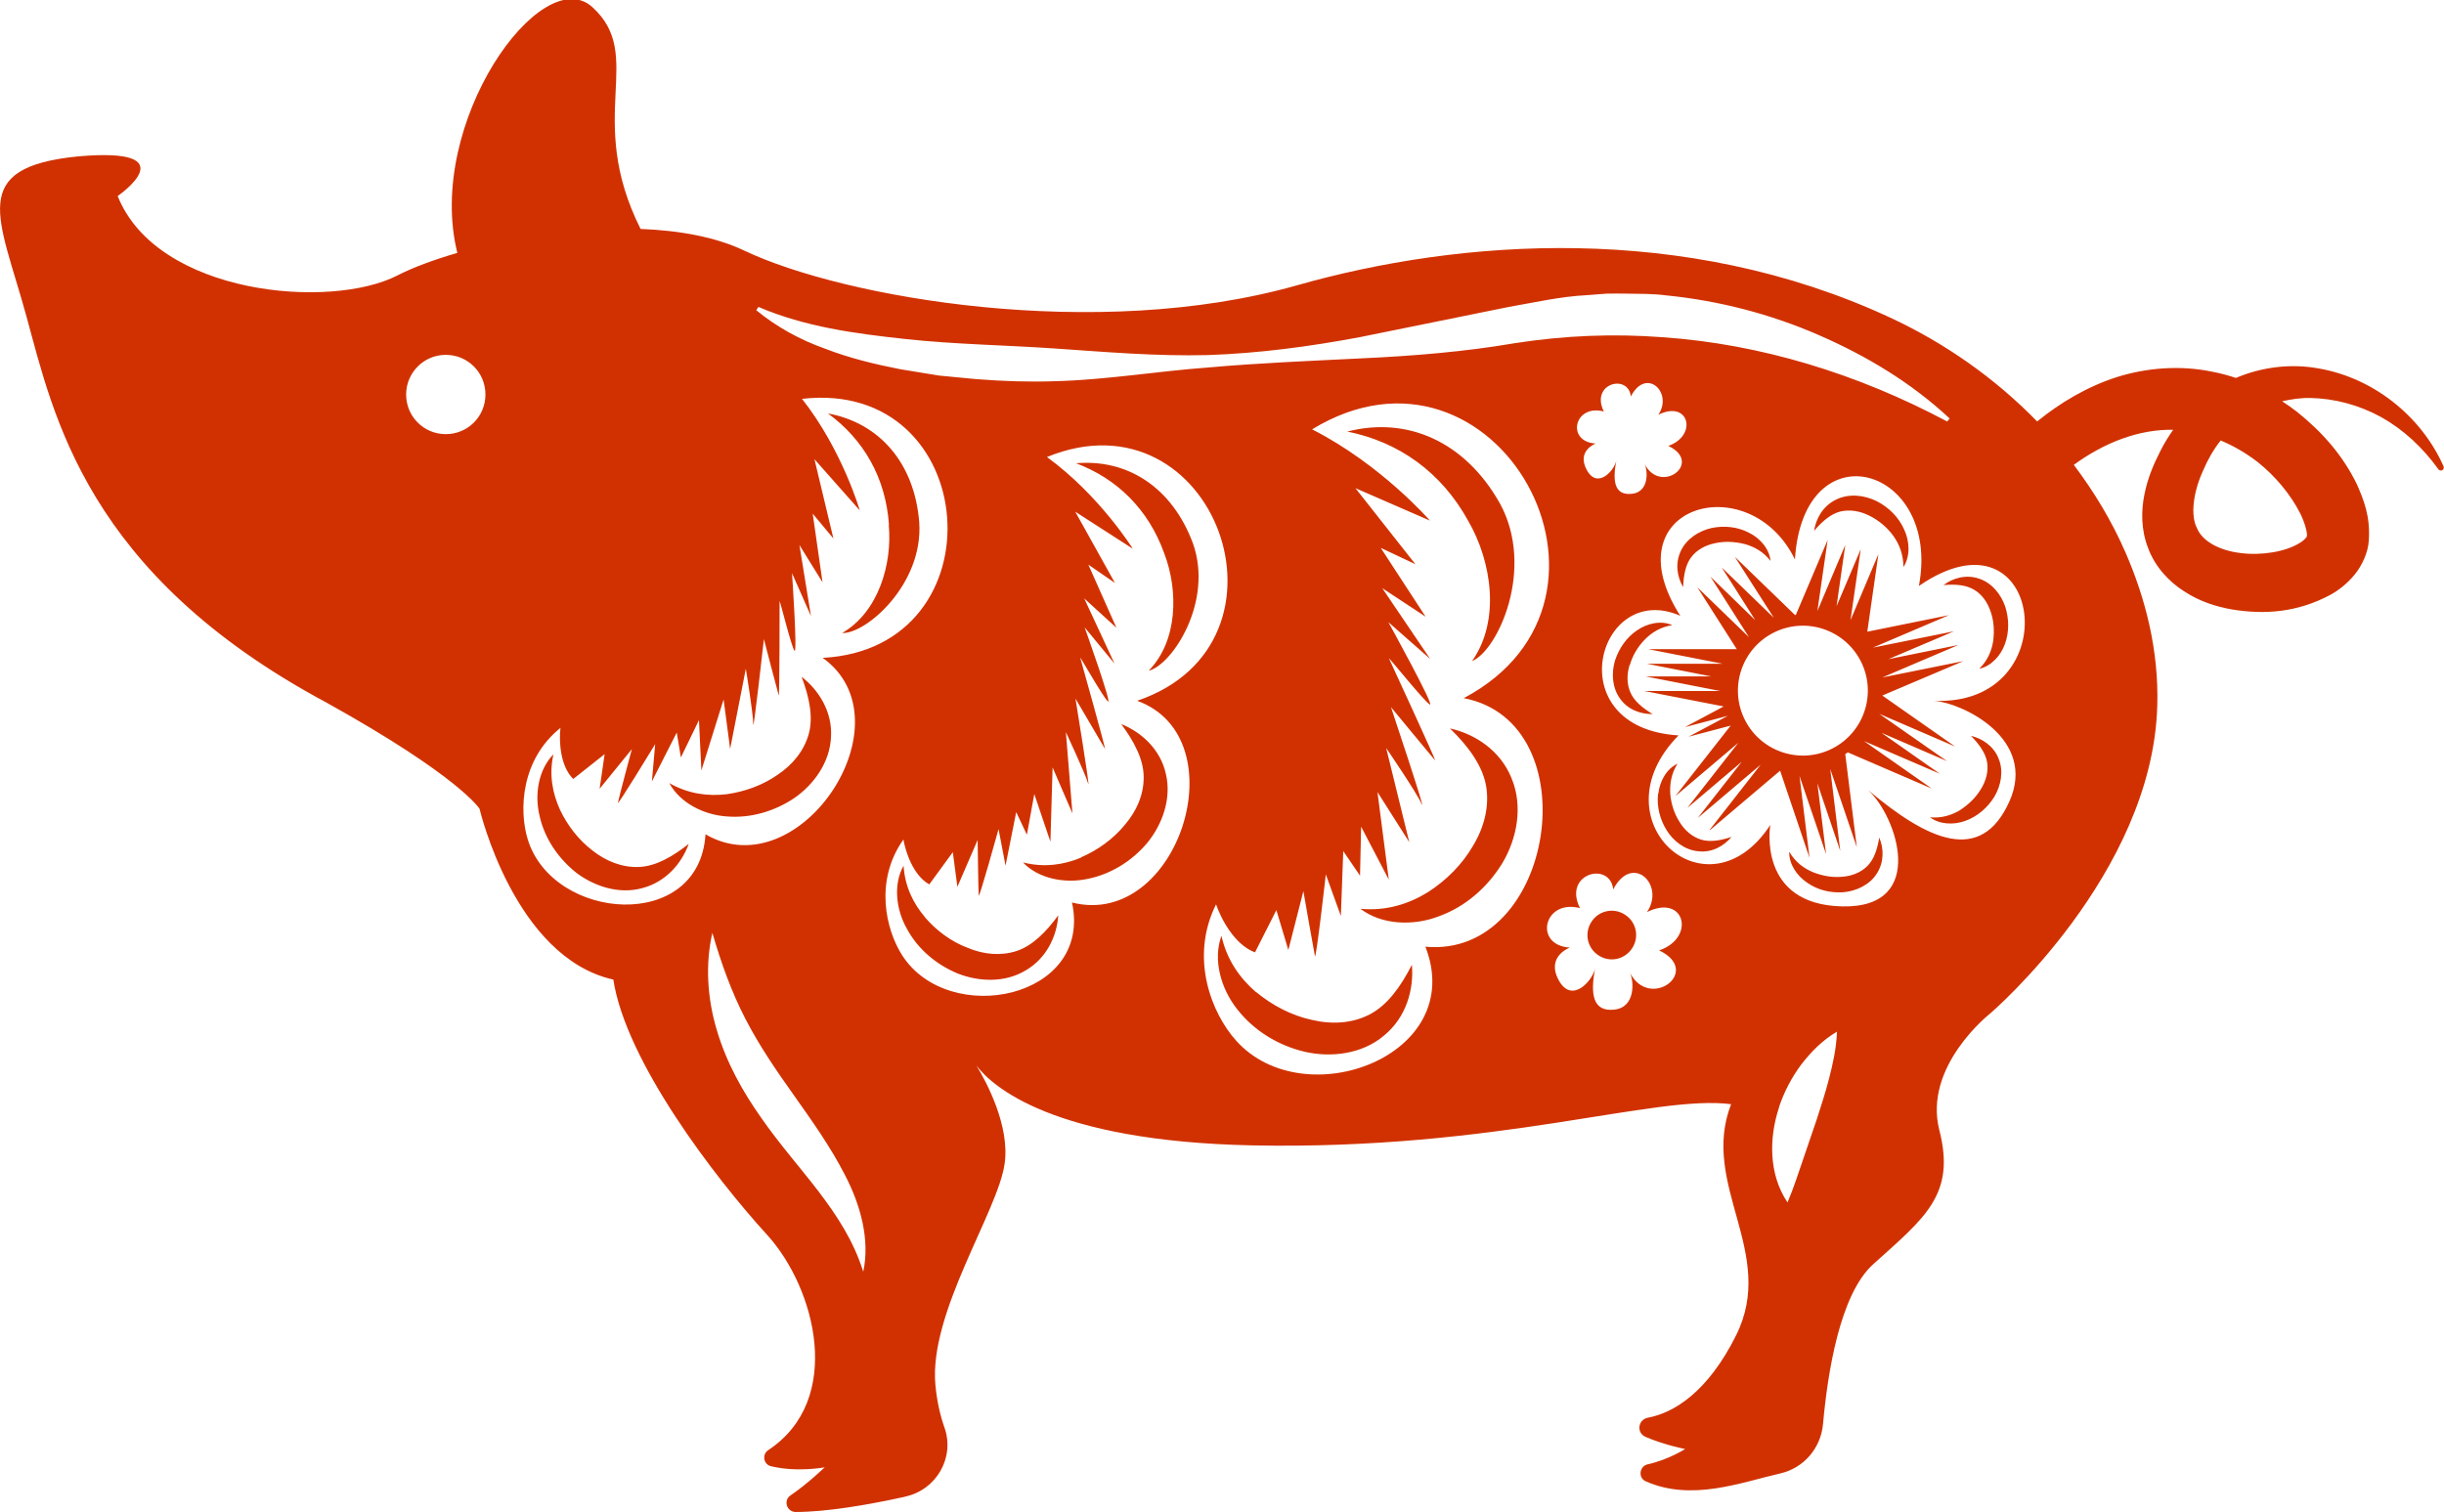 <?xml version="1.0" encoding="UTF-8"?>
<svg id="Layer_1" data-name="Layer 1" xmlns="http://www.w3.org/2000/svg" viewBox="0 0 112.17 69.42">
  <defs>
    <style>
      .cls-1 {
        fill: #d13100;
        stroke-width: 0px;
      }
    </style>
  </defs>
  <path class="cls-1" d="M78.49,38.1l3.21-2.72,1.35,4-.46-3.76,1.22,3.59-.4-3.25,1.05,3.1-.46-3.76,1.22,3.59-.53-4.27s.08-.06.12-.08l3.85,1.66-3.11-2.18,3.48,1.5-2.68-1.88,3.01,1.3-3.11-2.17,3.48,1.5-3.34-2.34,3.72-1.58-3.72.75,3.49-1.49-3.21.65,3.01-1.28-3.72.75,3.49-1.49-3.75.76.51-3.56-1.28,3.03.47-3.26-1.11,2.62.4-2.81-1.28,3.03.47-3.26-1.46,3.44s-.03,0-.04,0l-2.76-2.67,1.79,2.8-2.39-2.31,1.54,2.42-2.06-2,1.77,2.78h0l-2.37-2.29,1.81,2.84h-4.07l3.42.67h-3.48l2.95.58h-3.01l3.42.67h-3.48l3.65.71-1.78.95,1.97-.52-1.8.96,1.93-.51-2.54,3.24,2.89-2.45-2.34,2.99,2.5-2.12-2.02,2.58,2.89-2.45-2.34,2.99ZM80.1,33.08c-.76-1.46-.19-3.26,1.27-4.02,1.46-.76,3.26-.19,4.02,1.27.76,1.46.19,3.26-1.27,4.02-1.46.76-3.26.19-4.02-1.27ZM83.21,40.04c.43.17.89.25,1.33.21.44-.03.86-.19,1.16-.49.31-.3.46-.77.55-1.31.21.49.23,1.12-.11,1.65-.33.53-.96.81-1.54.86-.59.04-1.18-.1-1.66-.44-.48-.32-.84-.87-.82-1.42.27.47.66.76,1.09.94ZM76.11,36.44c.06-.57.38-1.15.88-1.38-.29.46-.36.94-.33,1.4.04.46.19.91.43,1.28.23.38.57.67.97.8.41.13.9.05,1.41-.12-.34.41-.89.73-1.51.66-.63-.05-1.16-.47-1.47-.97-.31-.5-.46-1.1-.39-1.68ZM61.84,19.81c2.73-.7,5.39.44,7,3.3,1.63,2.98-.09,6.75-1.28,7.24,1.32-1.87.9-4.58-.17-6.43-1.24-2.26-3.21-3.64-5.56-4.11ZM74.58,41.99c.52.33.67,1.02.33,1.54s-1.02.67-1.54.33c-.52-.33-.67-1.02-.33-1.54.33-.52,1.02-.67,1.54-.33ZM62.45,41.72c1.19.11,2.22-.23,3.08-.76.86-.55,1.59-1.29,2.08-2.14.51-.84.75-1.8.6-2.72-.16-.94-.8-1.82-1.66-2.66,1.14.25,2.32,1.01,2.83,2.3.53,1.28.24,2.76-.42,3.87-.68,1.12-1.7,2.01-2.91,2.45-1.19.46-2.64.4-3.61-.34ZM74.79,30.53c-.13.43-.13.87.04,1.26.17.39.55.71,1.02.99-.53.01-1.13-.19-1.49-.7-.37-.5-.41-1.18-.24-1.75.18-.56.53-1.07,1.01-1.39.47-.33,1.11-.47,1.62-.24-.54.08-.95.34-1.27.67-.32.33-.56.74-.68,1.17ZM80.05,24.97c-.45-.11-.92-.13-1.35-.03-.44.09-.83.31-1.08.64-.26.34-.35.83-.37,1.37-.27-.45-.38-1.08-.11-1.65.26-.57.84-.93,1.41-1.06.58-.12,1.19-.06,1.71.21.52.25.95.75,1,1.3-.33-.43-.76-.66-1.2-.78ZM89.97,37.18c.39-.25.72-.58.95-.96.23-.38.35-.81.28-1.23-.07-.42-.36-.82-.74-1.21.51.12,1.05.47,1.27,1.05.24.58.1,1.25-.2,1.75-.31.5-.77.9-1.32,1.1-.54.2-1.19.17-1.63-.16.54.05,1-.1,1.4-.34ZM86.89,24.59c-.29-.39-.67-.71-1.1-.92-.42-.21-.88-.29-1.32-.19-.44.11-.84.45-1.21.89.08-.55.4-1.14,1-1.43.59-.3,1.31-.21,1.86.06.56.28,1.02.74,1.27,1.3.26.55.29,1.24-.03,1.73,0-.57-.19-1.05-.47-1.44ZM90.6,27.07c-.37-.22-.86-.26-1.4-.21.42-.32,1.03-.5,1.62-.3.6.19,1.02.73,1.21,1.28.18.56.19,1.17-.01,1.72-.19.54-.64,1.03-1.18,1.14.39-.38.57-.83.64-1.28.06-.46.03-.93-.12-1.35-.14-.42-.4-.79-.76-1ZM57.65,45.54c.75.62,1.63,1.08,2.56,1.28.92.22,1.86.16,2.65-.25.81-.42,1.42-1.26,1.94-2.28.1,1.11-.25,2.41-1.28,3.25-1.01.86-2.45,1.02-3.65.74-1.22-.29-2.32-.97-3.08-1.94-.76-.95-1.13-2.29-.73-3.38.25,1.12.85,1.95,1.59,2.59ZM30.72,35.95c.88.5,1.77.61,2.63.51.85-.12,1.67-.42,2.35-.9.69-.46,1.21-1.11,1.42-1.87.21-.77.03-1.67-.33-2.62.78.6,1.42,1.6,1.35,2.76-.05,1.17-.79,2.19-1.69,2.81-.91.61-2.01.93-3.09.84-1.07-.07-2.16-.63-2.64-1.53ZM25.7,37.17c.35.74.87,1.4,1.5,1.88.62.49,1.36.78,2.12.75.77-.03,1.53-.46,2.29-1.06-.32.89-1.05,1.75-2.13,2.03-1.08.3-2.23-.09-3.05-.72-.82-.66-1.43-1.56-1.66-2.57-.25-1-.06-2.15.63-2.85-.21.94-.04,1.79.3,2.54ZM42.45,42.11c.54.62,1.21,1.12,1.96,1.4.73.31,1.52.38,2.24.15.73-.24,1.35-.86,1.92-1.64-.06.94-.53,1.97-1.5,2.53-.96.58-2.17.52-3.14.13-.97-.41-1.8-1.11-2.3-2.03-.51-.89-.64-2.05-.16-2.91.06.96.45,1.74.98,2.36ZM1.21,14.51c1.25,4.55,2.73,11.82,13.75,17.73,6.14,3.41,7.05,4.89,7.05,4.89,0,0,1.59,6.82,6.14,7.84.57,3.75,4.66,9.09,7.05,11.71,2.24,2.45,3.55,7.58.06,9.89-.3.2-.22.66.13.74,1.2.29,2.46.05,2.46.05,0,0-.79.76-1.57,1.29-.34.23-.17.76.24.76,1.39,0,3.29-.32,4.97-.69l.07-.02c1.42-.31,2.27-1.79,1.79-3.16-.2-.56-.35-1.22-.42-1.97-.3-3.33,2.88-7.96,3.18-10.16.24-1.72-.82-3.72-1.3-4.5.71.94,3.48,3.48,12.66,3.67,11.29.23,18.49-2.35,21.98-1.89-1.44,3.71,2.12,6.82.23,10.61-1.3,2.61-2.86,3.56-4.04,3.78-.46.08-.55.69-.12.88.85.37,1.82.56,1.82.56,0,0-.76.49-1.71.7-.39.08-.46.62-.1.78,2.11.94,4.38.05,6.18-.36,1.08-.25,1.86-1.16,1.96-2.27.21-2.34.77-5.96,2.31-7.34,2.35-2.12,3.79-3.18,3.03-6.14-.76-2.96,2.35-5.38,2.35-5.38,0,0,7.43-6.37,7.65-14.1.08-2.58-.56-4.98-1.45-7.03-.63-1.45-1.44-2.79-2.38-4.04,1.41-1.03,3-1.64,4.56-1.61-.21.3-.41.62-.57.94-.32.62-.6,1.27-.75,2.03-.15.74-.16,1.62.17,2.46.31.85.96,1.55,1.66,1.99.7.46,1.46.7,2.2.83,1.49.24,2.98.14,4.5-.67.38-.21.76-.5,1.11-.92.33-.4.63-1.01.66-1.59.07-1.1-.23-1.84-.54-2.55-.66-1.37-1.63-2.44-2.75-3.34-.22-.17-.45-.33-.69-.49.42-.09.85-.16,1.29-.15,1.11.02,2.24.32,3.26.88,1.02.57,1.91,1.4,2.62,2.39.04.06.13.08.19.04.06-.04.07-.11.05-.17-1.02-2.31-3.29-4.17-6.01-4.54-1.16-.16-2.39,0-3.52.48-.36-.12-.73-.22-1.11-.29-1.45-.3-2.98-.18-4.35.25-1.37.44-2.59,1.17-3.64,2.02,0,0-.02.01-.02.02-1.92-1.97-4.21-3.59-6.75-4.77-9.45-4.39-19.73-3.61-27.23-1.48-9.21,2.61-20.8.57-25.35-1.59-1.34-.64-3.01-.93-4.77-1-2.58-5.15.25-7.94-2.21-10.18-2.34-2.13-7.68,5.32-6.2,11.28-1.1.32-2.06.68-2.74,1.03-3.07,1.59-11.03.91-12.85-3.64,0,0,3.3-2.27-1.82-1.82C-1.52,7.69-.04,9.96,1.21,14.51ZM101.11,21.61c.21-.5.48-.97.81-1.39.6.25,1.18.59,1.71,1,.8.64,1.5,1.48,1.93,2.33.21.4.33.87.32,1.02,0,.04.01.02-.03.1-.05.06-.15.17-.31.26-.64.4-1.75.58-2.69.46-.96-.11-1.76-.53-2.01-1.13-.32-.59-.18-1.67.27-2.65ZM89.48,19.21l-.11.14c-4.13-2.2-8.58-3.56-13.07-3.87-2.25-.17-4.48-.08-6.75.27-2.33.4-4.69.59-7.05.7-2.36.12-4.7.21-7.04.42-2.34.17-4.68.57-7.05.63-1.18.04-2.37,0-3.55-.09l-1.77-.17-1.77-.29c-1.17-.23-2.34-.51-3.47-.95-1.13-.4-2.22-1-3.14-1.76l.1-.15c2.15.92,4.42,1.22,6.71,1.47,2.29.25,4.6.28,6.92.44,2.32.16,4.66.36,7,.3,2.34-.08,4.66-.39,6.96-.82l6.85-1.39c1.16-.2,2.37-.48,3.58-.54l.91-.07c.3-.01.61,0,.91,0,.61.01,1.22,0,1.82.08,2.42.24,4.8.86,7,1.82,2.21.96,4.28,2.21,6.02,3.84ZM73.23,20.36c-1.36-.08-.99-1.83.38-1.47-.64-1.29,1.12-1.75,1.24-.69.71-1.37,1.95-.17,1.26.84,1.41-.7,1.82.95.46,1.43,1.62.78-.35,2.26-1.09.83.15.3.22,1.29-.59,1.37-.81.08-.88-.6-.71-1.52-.09.45-.86,1.32-1.35.43-.49-.89.41-1.22.41-1.22ZM81.65,50.82c.24-.71.58-1.36,1.02-1.95.45-.58.96-1.11,1.64-1.51-.03.79-.19,1.47-.36,2.14-.17.66-.37,1.28-.57,1.89l-.62,1.82c-.22.62-.41,1.26-.72,1.99-.88-1.31-.85-2.99-.38-4.39ZM77.04,33.76c-5.59-.34-3.71-7.16.08-5.49-3.24-5.06,3.17-6.88,5.26-2.59.39-6.1,6.73-4.29,5.69,1.22,5.75-3.96,6.91,5.55.69,5.27,1.29.09,4.76,1.74,3.46,4.63-1.3,2.89-3.72,1.8-6.49-.54,1.32,1.18,2.77,5.43-1.17,5.35-3.94-.08-3.31-3.74-3.31-3.74-2.89,4.43-8.05-.22-4.21-4.11ZM72.51,41.68c-.79-1.59,1.39-2.16,1.53-.85.88-1.69,2.4-.21,1.55,1.04,1.74-.86,2.25,1.18.56,1.76,2,.96-.43,2.78-1.34,1.03.18.37.27,1.59-.73,1.69-1,.1-1.08-.74-.88-1.87-.12.55-1.06,1.62-1.66.52-.6-1.1.51-1.5.51-1.5-1.68-.1-1.21-2.25.47-1.81ZM55.81,41.51c.21.61.82,1.85,1.79,2.21l.98-1.94.55,1.83.69-2.7s.48,2.75.53,2.98c.05.22.5-3.75.5-3.75l.69,1.91.11-2.98.77,1.13.05-2.25,1.27,2.43-.52-4.02,1.46,2.3-1.06-4.32s1.39,2.03,1.63,2.57c.25.53-1.41-4.45-1.41-4.45,0,0,1.92,2.33,2.02,2.44.1.1-2.06-4.55-2.11-4.67s1.59,1.94,1.87,2.11c.28.17-1.9-3.78-1.9-3.78l1.92,1.69-2.2-3.25,1.99,1.31-2.06-3.16,1.59.75-2.75-3.49,3.42,1.49s-2.24-2.58-5.41-4.19c8.43-5.14,15.6,7.77,6.96,12.34,5.82,1.11,4.18,11.96-1.76,11.41,1.95,5-5.55,7.8-8.68,4.32-1.12-1.24-2.16-3.79-.93-6.26ZM41.46,38.52c.09.54.43,1.65,1.19,2.08l1.08-1.48.21,1.59.93-2.15s.03,2.35.05,2.55c.01.19.91-3.05.91-3.05l.32,1.68.49-2.46.49,1.04.34-1.87.74,2.19.1-3.41.91,2.11-.3-3.73s.88,1.88,1.02,2.35c.13.47-.58-3.89-.58-3.89,0,0,1.29,2.2,1.35,2.3.07.1-1.1-4.06-1.13-4.17-.03-.11,1.06,1.83,1.27,2,.21.18-1.07-3.4-1.07-3.4l1.37,1.66-1.39-2.99,1.48,1.35-1.29-2.9,1.22.84-1.82-3.27,2.64,1.7s-1.52-2.45-3.94-4.21c7.7-3.15,11.94,8.55,4.14,11.19,4.69,1.7,1.88,10.5-2.99,9.26.96,4.42-5.65,5.75-7.79,2.43-.76-1.18-1.29-3.44.06-5.33ZM32.69,42.81c.42,1.44.89,2.74,1.52,3.96.63,1.22,1.4,2.35,2.22,3.5.81,1.15,1.67,2.34,2.36,3.69.69,1.33,1.15,2.93.83,4.42-.45-1.43-1.2-2.56-2.04-3.67-.84-1.1-1.8-2.18-2.64-3.39-.85-1.2-1.61-2.56-2.04-4.03-.44-1.46-.54-3.03-.2-4.49ZM25.72,33.44c-.06.54-.03,1.71.59,2.32l1.44-1.14-.23,1.59,1.48-1.82s-.61,2.27-.64,2.46c-.04.19,1.71-2.69,1.71-2.69l-.15,1.71,1.14-2.24.19,1.14.83-1.71.11,2.31,1.02-3.26.3,2.27.72-3.68s.34,2.05.34,2.54.49-3.9.49-3.9c0,0,.64,2.46.68,2.58.04.11.04-4.21.04-4.32s.53,2.05.68,2.27c.15.23-.11-3.56-.11-3.56l.87,1.97-.53-3.26,1.06,1.71-.45-3.15.95,1.14-.87-3.64,2.08,2.35s-.8-2.77-2.65-5.12c8.26-.95,9.18,11.46.95,11.89,4.05,2.91-1.04,10.62-5.38,8.1-.28,4.52-7,4-8.16.23-.41-1.34-.31-3.67,1.51-5.12ZM18.64,18.11c0-1,.81-1.82,1.82-1.82s1.82.81,1.82,1.82-.81,1.82-1.82,1.82-1.82-.81-1.82-1.82ZM40.8,24.09c-.15-2.17-1.17-3.92-2.8-5.11,2.34.43,3.97,2.25,4.19,5,.19,2.85-2.45,5.13-3.54,5.08,1.67-.96,2.31-3.18,2.14-4.97ZM49.36,21.27c2.37-.22,4.43,1.09,5.39,3.67.96,2.7-.97,5.6-2.03,5.85,1.35-1.38,1.36-3.69.72-5.37-.73-2.05-2.19-3.46-4.07-4.16ZM49.61,39.36c.79-.34,1.5-.86,2.02-1.5.54-.63.87-1.39.86-2.19,0-.8-.43-1.62-1.03-2.43.91.36,1.8,1.15,2.05,2.29.27,1.14-.17,2.33-.86,3.17-.71.84-1.68,1.44-2.75,1.65-1.05.22-2.25-.02-2.95-.76.98.25,1.87.11,2.67-.22Z"/>
</svg>